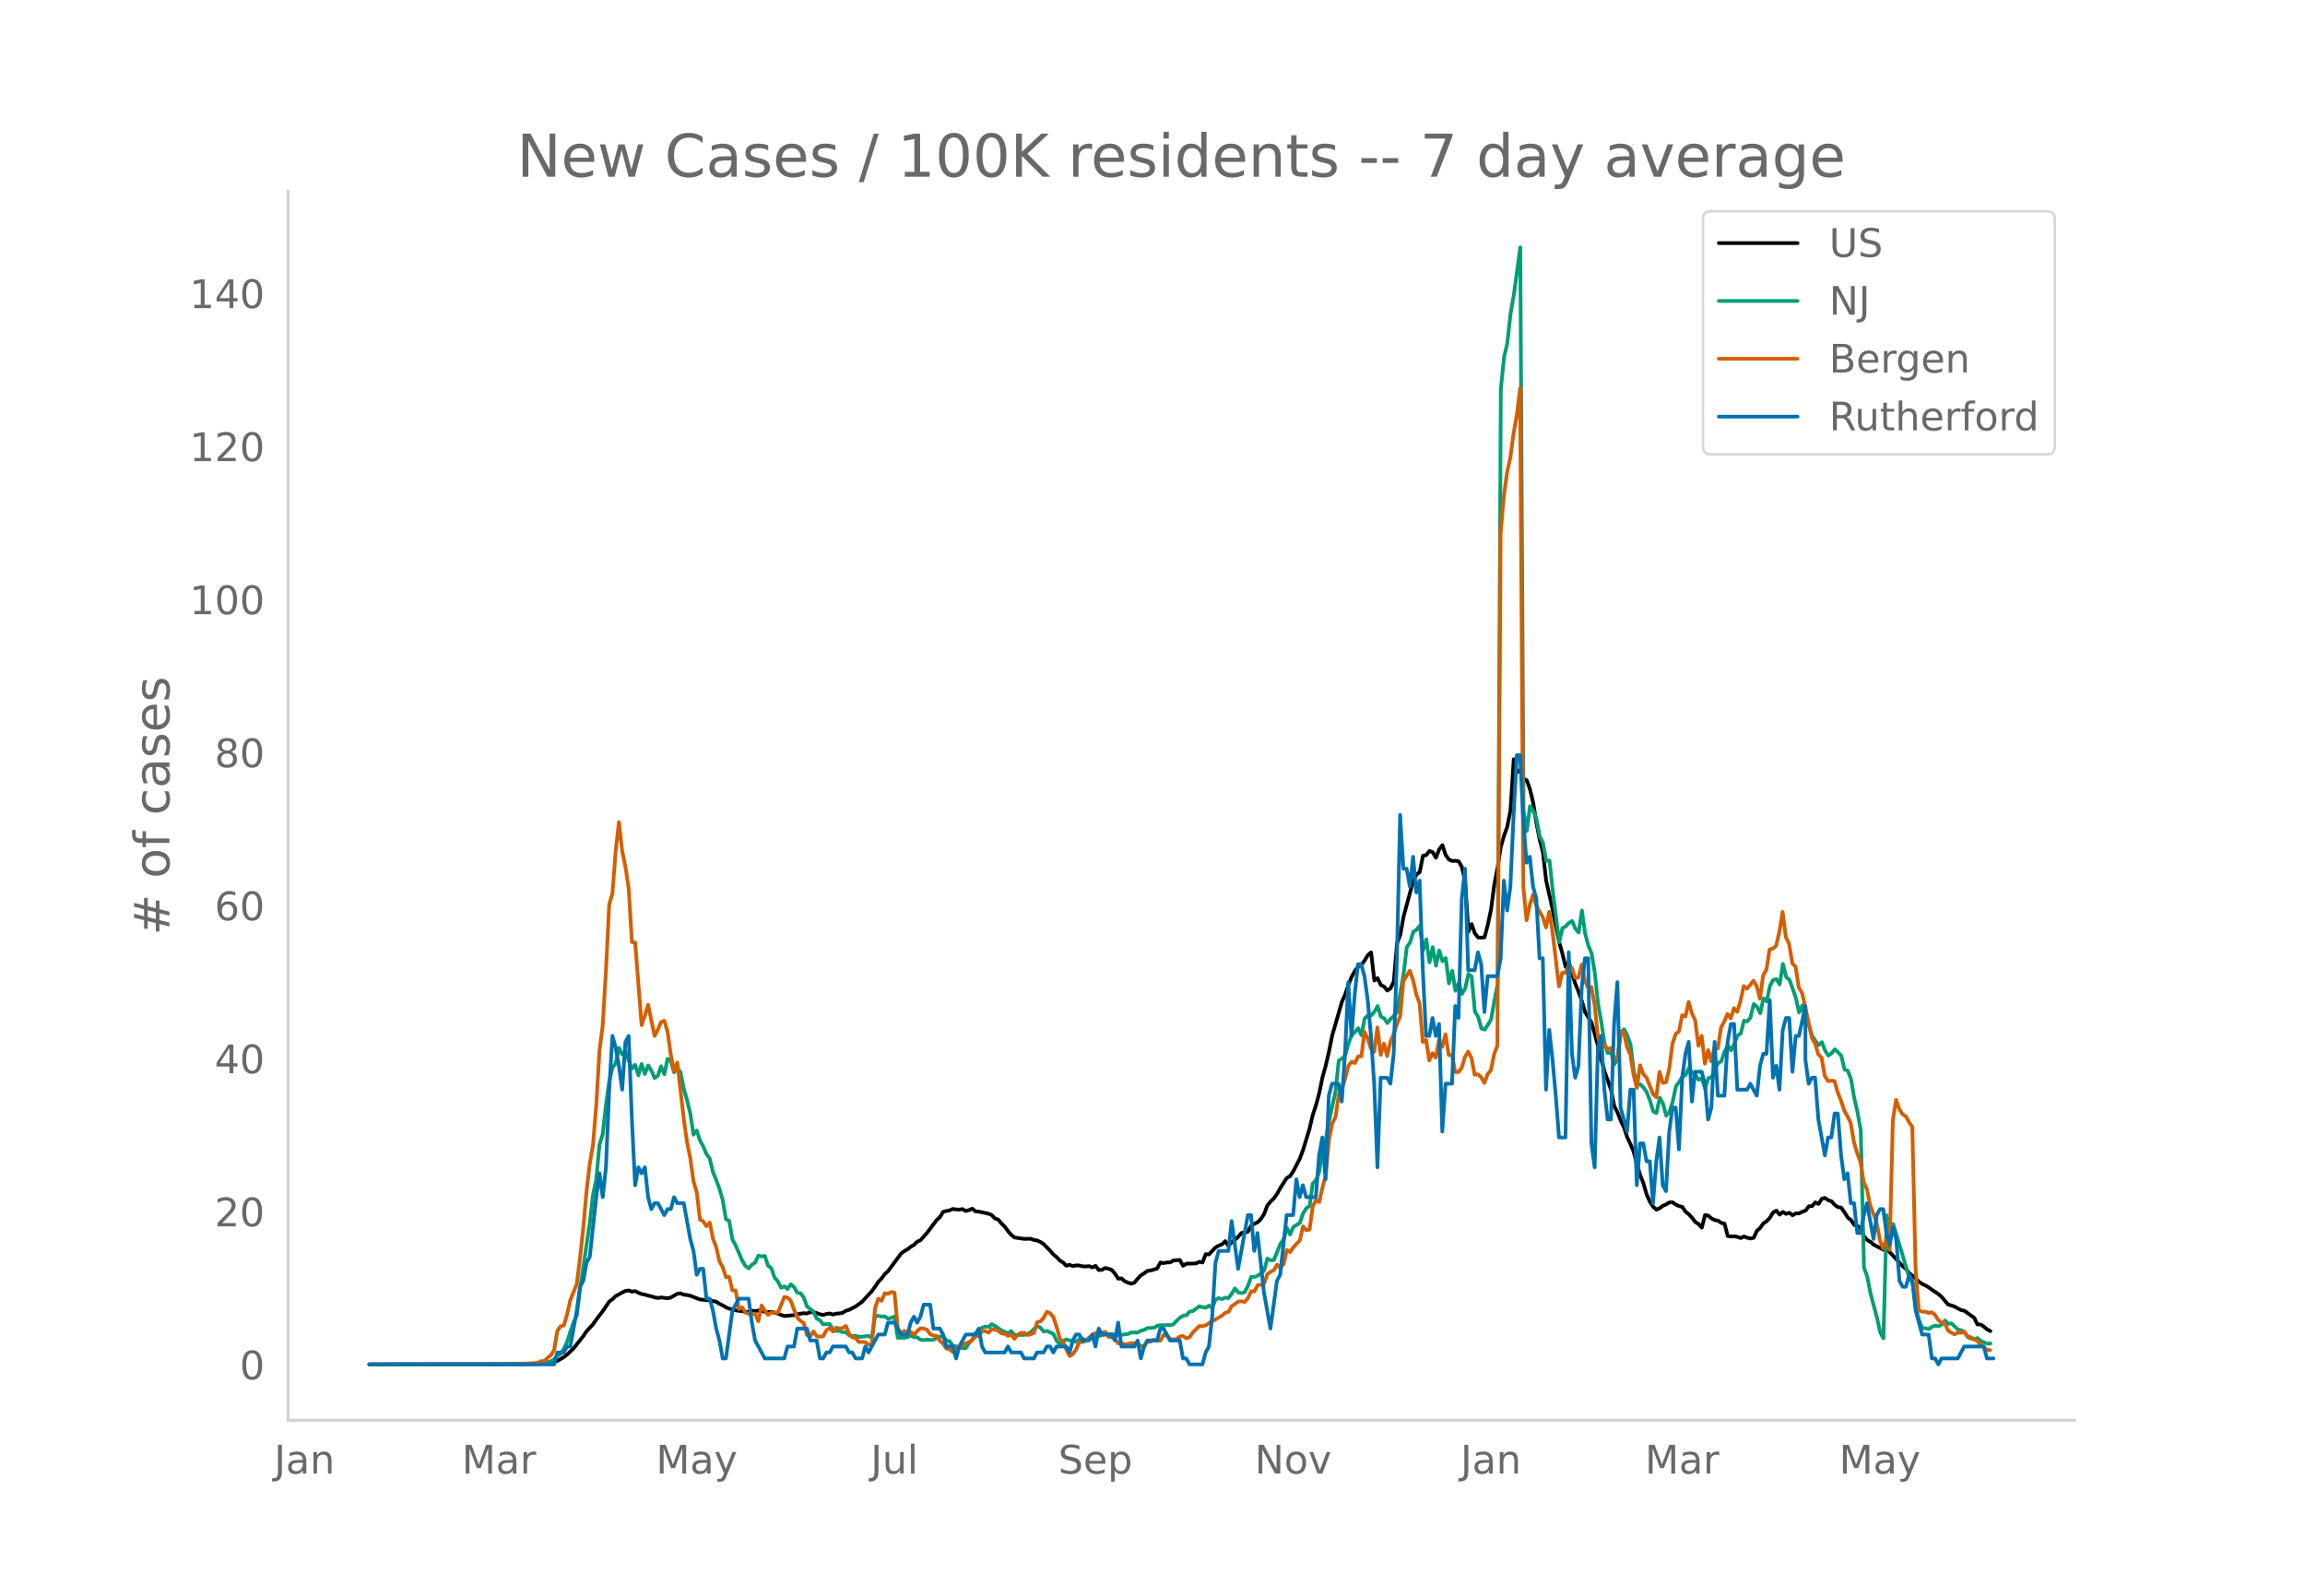 <svg height="864" viewBox="0 0 936 648" width="1248" xmlns="http://www.w3.org/2000/svg" xmlns:xlink="http://www.w3.org/1999/xlink"><defs><style>*{stroke-linecap:butt;stroke-linejoin:round}</style></defs><g id="figure_1"><path d="M0 648h936V0H0z" style="fill:#fff" id="patch_1"/><g id="axes_1"><path d="M117 576.72h725.4V77.76H117z" style="fill:none" id="patch_2"/><path clip-path="url(#pa3b063ed59)" d="m149.973 554.04 63.181-.087 6.581-.247 3.95-.327 1.315-.297 1.317-.493 2.632-1.474 1.317-1.061 2.632-2.51 3.949-4.985 1.316-1.968 2.633-2.841 1.316-1.904 2.633-3.383 2.632-3.925 1.316-.96 1.317-1.277 2.632-1.45 1.317-.674 1.316-.156 1.316.457 1.316-.207 1.317.696 1.316.493 1.316.242 1.317.417 1.316.266 1.316.45 1.316.244 1.317-.22 2.632.322 1.316-.293 2.633-1.52 1.316-.19 1.317.568 1.316.117 1.316.308 3.949 1.504 2.632.248 1.317.127 2.632.531 1.317.855 1.316.623 1.316.788 1.316.587 1.317.19 1.316.455 5.265.736 1.316-.57 1.317.18 1.316-.26 1.316.166 1.316.33 1.317.187 1.316-.137 2.633.65 1.316.585 1.316.436 3.949-.336 1.316-.378 2.633-.424 1.316.12 1.316-.562 1.317.12 1.316.272 1.316.5 1.316.268 1.317-.388 1.316-.214 1.316.435 1.317-.381 1.316-.07 1.316-.258 1.316-.822 1.317-.38 2.632-1.38 2.633-1.884 3.949-4.31 1.316-1.773 1.316-1.987 1.316-1.39 1.317-1.775 1.316-1.221 5.265-7.077 1.316-1.043 1.317-.71 1.316-1.059 1.316-.77 1.316-1.282 1.317-.586 2.632-2.946 3.95-5.249 1.315-1.202 1.317-2.136 1.316-.365 1.316-.234 1.317-.605 1.316.228 1.316.043 1.316-.188 1.317.768 1.316-.352 1.316-.585 1.316 1.09 1.317.095 3.949.836 1.316.6 1.316 1.345 1.316.463 1.317 1.582 1.316 1.294 1.316 1.766 1.316 1.547 1.317 1.072 3.949.57 2.632-.049 1.316.467 1.317.227 1.316.608 1.316.858 2.633 2.675 1.316 1.523 1.316 1.087 1.317 1.413 1.316.773 1.316 1.326 1.316-.39 1.317.548 1.316-.312 1.316.057 1.317.333 1.316.056 1.316-.148 1.316.53 1.317-.658 1.316 1.741 1.316-.106 1.317-.75 1.316.32 1.316.464 1.316 1.53 1.317 2.044 1.316-.12 1.316 1.127 1.316.613 1.317.426 1.316-.452 1.316-1.585 1.317-1.39 1.316-.803 1.316-.98 1.316-.179 2.633-.773 1.316-2.443 1.316.247 1.317-.31 1.316.015 1.316-.77 2.633-.247 1.316 2.38 1.316-.854 3.95-.097 1.316-.688 1.316.303 1.316-3.389 1.316.113 2.633-2.83 1.316-.727 1.316-.524 1.317-1.314 1.316 1.947 1.316-1.56 1.317-.925 1.316-1.213 1.316-1.555 1.316-.15 1.317-.42 1.316-2.356 1.316-.839 1.316-.593 1.317-1.322 1.316-2.006 1.316-3.492 1.317-1.6 1.316-1.244 1.316-1.865 1.316-2.387 2.633-4.07 1.316-.762 1.317-1.959 2.632-5.06 1.316-3.542 2.633-8.606 1.316-5.643 1.316-3.952 1.317-4.926 1.316-6.402 1.316-4.708 1.317-5.721 1.316-6.583 3.949-13.66 1.316-2.959 1.316-3.975 1.317-3.228 1.316-2.349 1.316-1.745 1.316-.758 1.317-1.766 1.316-2.195 1.316-1.124 1.316 11.43 1.317-.944 1.316 2.776 1.316.632 1.317 1.62 1.316-.861 1.316-2.784 1.316-15.516 1.317-3.453 1.316-7.344 3.949-14.627 1.316-2.509 1.316-1.011 1.317-6.65 1.316-.247 1.316-1.663 1.316.487 1.317 2.245 1.316-3.394 1.316-1.69 1.317 3.968 1.316 1.843 1.316.583 1.316-.084 1.317.203 1.316 2.308 1.316 5.974 1.316 20.32 1.317-3.105 1.316 3.763 1.316 1.691 1.317.08 1.316-.163 1.316-5.067 1.316-6.262 1.317-10.11 1.316-6.72 1.316-8.497 1.317-4.593 1.316-3.653 1.316-6.674 1.316-20.764 1.317 5.369 1.316-.882 1.316 3.451 1.316.678 1.317 3.604 1.316 5.523 1.316 8.24 1.317 6.725 1.316 5.167 1.316 11.52 2.633 11.75 2.632 13.16 1.316 4.637 1.317 5.466 1.316-2.089 1.316 4.911 1.317 4.02 1.316 3.286 1.316 3.645 1.316 4.615 2.633 4.138 2.633 9.6 1.316 5.483 1.316 4.75 2.633 7.488 1.316 6.609 1.316 2.55 1.316 3.41 1.317 2.705 1.316 4.04 1.316 2.745 1.317 3.178 1.316 5.1 1.316 4.307 1.316 3.356 1.317 4.577 1.316 2.924 1.316 2.02 1.317 1.163 1.316-.567 1.316-.997 1.316-.545 1.317-.824 1.316-.042 1.316.953 1.316.578 1.317.375 1.316 1.93 1.316 1.025 1.317 1.433 1.316 1.707 1.316.824 1.316 1.466 1.317-5.115 1.316.238 1.316 1.138 1.316.663 1.317.206 1.316.951 1.316.28 1.317 5.052 1.316.184 1.316-.1 1.316.26 1.317.479 1.316-.658 1.316.513 1.317.331 1.316-.3 1.316-2.836 1.316-1.169 1.317-1.877 1.316-.849 1.316-1.396 1.316-2.167 1.317-.742 1.316 1.619 1.316-1.094 1.317.8 1.316-.465 1.316 1.04 1.316-.791 1.317.035 1.316-.697 1.316-.44 1.317-1.758 1.316-.084 1.316-1.509 1.316.63 1.317-2.075 1.316-.359 1.316.914 1.316.436 1.317 1.472 1.316.89 1.316.226 1.317 1.88 1.316 2.116 1.316 1.008 1.316 1.97 1.317.461 1.316 1.057 1.316 3.1 1.316 1.56 1.317.716 1.316 1.171 3.949 2.02 1.316-.353 2.633 2.843 2.632 2.829 1.317 1.5 1.316.988 1.316 1.81 1.316.935 2.633 2.502 1.316.881 1.316.625 1.317.76 1.316.994 2.633 1.739 1.316 1.192 2.632 3.07 1.317.346 1.316.484 2.633 1.413 1.316.253 2.632 1.907 1.317.907 1.316 2.715 1.316.037 1.316.883 1.317 1.115 1.316.701h0" style="fill:none;stroke:#000;stroke-linecap:round;stroke-width:1.5" id="line2d_1"/><path clip-path="url(#pa3b063ed59)" d="m149.973 554.04 65.814-.11 2.632-.12 2.633-.23 2.632-.804 1.316-.755 1.317-1.51 1.316-.699 1.316-2.074 1.317-2.773 1.316-4.258 1.316-3.694 1.316-2.838 1.317-10.825 3.949-26.642 1.316-11.594 1.316-6.142 1.316-14.153 1.317-4.303 1.316-11.774 1.316-9.645 1.316-5.592 1.317-1.674 1.316-6.327 1.316 2.688 1.317-1.274 1.316 3.718 1.316 3.329 1.316-1.59 1.317 4.253 1.316-4.567 1.316 4.072 1.317-3.483 1.316 2.054 1.316 3.049 1.316-.91 1.317-3.853 1.316 3.293 1.316-6.356 1.316.814 1.317 4.713 1.316-1.87 1.316 1.83 1.317 6.771 1.316 4.563 1.316 5.348 1.316 8.675 1.317-1.654 1.316 3.998 1.316 2.439 1.316 3.123 1.317 1.72 1.316 5.552 1.316 3.213 1.317 3.593 1.316 4.478 1.316 7.896 1.316.56 1.317 7.626 1.316 2.399 2.633 6.092 1.316 2.234 1.316 1.01 1.316-1.46 1.317-.88 1.316-2.843 1.316.355 1.316-.23 1.317 3.993 1.316.974 1.316 3.833 1.317 1.51 1.316 2.608 1.316-.57 1.316 1.09 1.317-1.894 1.316 1.065 1.316 2.323 1.317.225 1.316 1.704 1.316 3.624 2.633 2.149 1.316 2.828 1.316.7 1.316 1.64 2.633-.176 1.316 2.289 1.317.58 1.316-.025 1.316.554 1.316-.12 1.317 1.365 1.316.33 1.316-.205 1.316.515 3.95-.395 1.316.594 1.316-8.765 1.316.005 1.316.245 1.317-.005 1.316.914 1.316-.38 1.317-.514 1.316 8.635h2.632l1.317-.3 1.316-.594 1.316.64 1.316.044 1.317.995 1.316.14 1.316-.2 1.317.15 1.316-.075 2.632-1.32 1.317.04 1.316 1.54 1.316.34 1.317 1.849 1.316.22 1.316.5 1.316.274 1.317-.095 1.316-2.039 1.316-1.25 1.316-2.678 1.317-1.344 1.316-.95 1.316-.454 1.317.19 1.316-1.16 1.316.72 2.633 1.844 1.316.635 1.316.454 1.316-.85 1.317 1.65 1.316.005 1.316-.115 1.317.03 1.316-.44 1.316-.57 1.316-1.409 1.317-1.05 1.316.45 1.316 1.655 1.317-.27 2.632 1.214 1.316 2.779 1.317 1.4 1.316-1.255 1.316-.675 1.316.435 1.317.145 1.316.415 1.316-1.035 1.317-.34 1.316.9 2.632-1.335 1.317-.14 3.949-1.169 1.316.12 1.316-.1 1.316.085 1.317.265 1.316-.105 2.632-.355 1.317-.62 2.632.06 1.317-.794 1.316-.305 1.316-.725 2.633-.125 1.316-.78 1.316-.29 1.316.05 1.317-.09 1.316.026 1.316-.305 1.317-1.444 1.316-1.225 1.316-.834 1.316-.15 1.317-1.5 1.316-.25 2.633-1.943 1.316.36 1.316.24 1.316-.865 1.317.994 1.316-3.418 1.316-.625 1.316.415 1.317-.625 1.316.21 1.316-1.794 1.317-2.149 1.316 1.634 1.316.275 1.316-.35 1.317-2.618 1.316-3.613h1.316l1.316-.455 1.317-.955 1.316-1.174 1.316-4.873 1.317.73 1.316-.12 2.632-6.492 1.317-1.939 1.316-4.652 1.316 2.728 1.317-3.068 2.632-1.645 1.316-3.863 1.317-2.059 1.316-.924 1.316-9.19 1.316-1.35 1.317-3.448 1.316-9.76 1.316-3.109 1.317-7.646 2.632-11.93 1.316-12.618 1.317-.804 1.316-1.245 1.316-4.942 1.317-3.449 1.316-1.144 1.316-1.58 1.316 2.85 1.317-6.807 1.316-1.245 1.316-.025 1.316-1.454 1.317-2.344 1.316 4.333 1.316.645 1.317 1.954 1.316-1.654 1.316-1.22 1.316-1.599 2.633-15.442 1.316-10.95 1.316-1.864 1.317-4.348 1.316-.8 1.316-1.634 1.317 10.06 1.316-4.577 1.316 9.375 1.316-6.172 1.317 7.546 1.316-6.187 1.316 4.323 1.317-1.23 1.316 10.24 1.316-5.102 1.316 8.131 1.317-3.183 1.316 4.458 1.316-2.244 1.316-5.817 1.317.96 1.316 14.267 1.316 2.134 1.317 4.728 1.316.454 1.316-1.959 1.316-2.204 1.317-7.556 1.316-6.746 1.316-241.62 1.317-13.03 1.316-5.666 1.316-11.91 1.316-7.596 2.633-19.37 1.316 228.662 1.316 8.385 1.317-10.125 1.316 1.934 1.316 3.279 1.317 7.056 1.316 2.55 1.316 7.415 1.316-.204 1.317 12.188 2.632 21.035 1.316-5.742 1.317-.68 1.316-1.45 1.316-.744 1.317 3.144 1.316 1.509 1.316-8.926 1.316 9.366 1.317 4.917 1.316 3.139 1.316 8.126 1.317 12.489 1.316 7.28 1.316 8.787 1.316 3.818 1.317-.22 1.316 4.767 1.316-2.134 1.316-10.29 1.317-1.833 1.316 2.478 1.316 3.763 1.317 10.815 1.316 5.577 1.316-.28 1.316 1.305 1.317 1.899 1.316 3.428 1.316 4.393 1.317.685 1.316-6.292 1.316 2.374 1.316 4.952 1.317-1.494 1.316-4.113 1.316-6.282 1.316-1.794 1.317-2.189 1.316-.655 1.316-2.863 1.317 1.909 1.316.854 1.316 2.064 1.316-.65 1.317 4.174 1.316-4.183 1.316-.42 1.316-3.104 1.317-2.588 1.316-.725 1.316-3.948 1.317-2.574 1.316 2.044 1.316-2.683 1.316-3.289 1.317-.88 1.316-5.207 1.316.36 1.317-1.644 1.316-5.427 1.316 1.079 1.316 2.639 1.317-6.032 1.316 1.214 1.316-6.332 1.316-2.349 1.317-.35 1.316 2.14 1.316-8.316 1.317 5.347 1.316 1.104 1.316 3.519 1.316 3.948 1.317 5.802 1.316-2.864 1.316 6.377 1.317 1.68 1.316 4.227 1.316 2.07 1.316 1.773 1.317-1.21 1.316 3.39 1.316 2.068 1.316-.94 1.317-1.614 1.316 1.19 1.316 1.464 1.317 5.572 1.316.44 1.316 3.438 1.316 7.732 1.317 5.692 1.316 7.271 1.316 55.912 1.316 3.574 1.317 6.816 2.632 9.81 1.317 5.967 1.316 2.48 1.316-49.916 1.316 5.597 1.317-2.089 2.632 8.601 2.633 8.986 1.316 4.152 1.316 2.214 1.317 10.21 1.316 4.923 1.316 3.218 1.316.02 1.317.35 1.316-.98 1.316-.42 1.317.21 1.316-.664 1.316-1.644 1.316 1.34 1.317-.16 2.632 2.508 1.317.245 1.316.834 1.316 1.93 1.316.614 1.317.275 1.316-.475 1.316 1.155 2.633 1.174 1.316-.135h0" style="fill:none;stroke:#009e73;stroke-linecap:round;stroke-width:1.5" id="line2d_2"/><path clip-path="url(#pa3b063ed59)" d="m149.973 554.04 57.916-.095 9.214-.429 1.316-.143 1.316-.666h1.317l1.316-1.334 1.316-1 1.316-2.142 1.317-7.714 1.316-1.952 1.316-.286 1.317-4.476 1.316-5.857 2.632-6.57 1.317-10.62 1.316-12.094 1.316-14.904 1.317-11.237 1.316-7.666 1.316-15.952 1.316-22.237 1.317-10.38 1.316-22.284 1.316-26.713 1.316-4.571 1.317-17.237 1.316-11.619 1.316 11.619 1.317 6.476 1.316 8.666 1.316 21.903 1.316.238 2.633 33.522 1.316-3.857 1.317-4.38 2.632 12.618 1.316-2.571 1.317-3.048 1.316-.524 1.316 4.381 1.316 9.428 1.317 6.666 1.316-3.57 2.633 22.95 1.316 9.428 1.316 6.428 1.316 9.476 1.317 4.476 1.316 11 1.316.761 1.316 2 1.317-1.476 1.316 6.428 1.316 3.571 1.317 5.714 1.316 2.333 1.316 4.095 1.316-.095 1.317 5.476 1.316.048 1.316 7.57 1.317-.714 1.316 2.096 1.316.476 2.633.047 1.316 3 1.316-6.428 1.316 2.143 1.317 1.714 1.316-1 2.633.095 1.316-3.047 1.316-3.333 1.316.238 1.317 1.285 1.316 3.572 1.316 3.19 1.317 1.476 1.316.81 1.316 4.904 1.316.476 1.317-1.952 1.316 1.952 1.316.19 1.316-.19 1.317-2.428 1.316-.953 1.316 1.476 1.317-1.57 1.316.332 1.316-.19 1.316-.857 1.317 3.19 1.316 1.476 1.316.286 1.316 1.571 1.317-.047 1.316.143 1.316 1 1.317-.048 1.316-14.856 1.316-3.762 1.316.857 1.317-3.095 1.316.286 1.316-.762 1.317.285 1.316 14.571 1.316 1.857 1.316-.905 1.317.762 1.316-.428 1.316 1.285 1.316-1.619 1.317-1.095 1.316.095 1.316.477 1.317 1.857 1.316.476 1.316.238 1.316 1.905 1.317 1.285 1.316 1.905 1.316.333 1.317 1.095 1.316-1.619 1.316-.095 1.316-1.238 2.633-1.143 1.316-.81 1.316-1.57h1.317l1.316-2.048h1.316l1.317.619 1.316-1.476 2.632.714 1.317 1.095 1.316.19 1.316.763 1.316-.429 1.317 1.667 1.316-1.667 1.316-.762h1.317l1.316.857 1.316-.285 1.316-.524 1.317-4.428 1.316-.239 1.316-1.523 1.317-2.429 1.316.62 1.316 1.523 1.316 4.143 1.317 4.618 1.316 1.334 1.316 3.095 1.316 2.666 1.317-.81 1.316-1.856 1.316-3.048 1.317.048 1.316-.571 1.316-1.286 1.316-.81 1.317-1.047 1.316.619 1.316-.714 1.317-.381 1.316 2.047 1.316.19 1.316.715 1.317 1.762 1.316-.143 1.316.524 1.316-.143 1.317-.334 1.316.096 1.316-.048 1.317 1.143 1.316-.095 1.316-1.667 1.316-.048 1.317-.761 1.316.38h1.316l1.316-2.38 1.317.285 1.316 1.381 1.316.238 1.317-.285 1.316-.953 1.316-.19 1.316.952 1.317-.476 1.316-1.952 2.633-2.572 1.316.048 1.316-.333 1.316-.905 3.95-2.238 1.315-.81 1.317-1.142 1.316-.381 1.316-2.333 1.317-.857 1.316-1 1.316-.096 1.316.286 1.317-1.571 1.316-2.81 1.316.096 1.316-2.572 1.317-.095 1.316-.619 1.316-3.762 1.317-.952 1.316-.666 1.316-2.238 1.316 1.285 1.317-1.476 1.316-5.761 1.316.857 1.317-1.953 2.632-2.761 1.316-5.714 1.317 1.523 1.316-.19 1.316-9.571 1.316-2.38 1.317.713 1.316-6 1.316-4.856 1.317-14.428 1.316-6.618 1.316-2.524 1.316-9.142 1.317-2.381 1.316-4.286 1.316-5.095 1.317-1.619 1.316.524 1.316-2.666 1.316-.096L554.07 419l1.316 2.62 1.316 4.237 1.316 1.238 1.317-9.857 1.316 11.095 1.316-4.571 1.317 5.047 1.316-5.714 1.316-3.142 1.316-4 1.317-3.19 1.316-14.38 2.632-4.238 1.317 3.856 1.316 5.81 1.316 3.619 1.317 15.665 1.316-.81 1.316 8.334 1.316-2.953 1.317 1.81 1.316-7.047 1.316 2.714 1.317-5.143 1.316 8.428h1.316l1.316 6.905h1.317l1.316-1.715 1.316-4.428 1.316-2.143 1.317 2.572 1.316 6.809 1.316-.19 1.317 1.19 1.316 2.333 1.316-3.619 1.316-1.571 1.317-6.476 1.316-3.571 1.316-207.988 1.317-15.285 1.316-9.523 1.316-5.952 1.316-9.857 1.317-7.333 1.316-10.951 1.316 202.56 1.316 13.475 1.317-6.238 1.316-4.143 1.316 4.571 2.633 4.572 1.316 4.19 1.316-6.38 1.317 8.19 2.632 22.093 1.316-5.476 1.317-.047 1.316-3.095 1.316 1.238 1.317 3.952 1.316-.143 1.316-5.285 1.316 6.523 1.317 3.047 1.316-.476 1.316 7.38 1.317 12.762 1.316 4.952 1.316-1.762 1.316 2 1.317-.524 1.316 4.667 1.316-.667 1.316-10.952 1.317.62 1.316 5.999 1.316 3 1.317 8.237 1.316 5.286 1.316-9.19 1.316 3.571 1.317 1.429 2.632 6.666 1.317 1.333 1.316-10.333 1.316 4.476 1.316-.238 1.317-5.428 1.316-10.285 1.316-3.952 1.316-.953 1.317-6.618 1.316.524 1.316-5.905 1.317 4.667 1.316 2.809 1.316 10.285 1.316-4 1.317 11.285 1.316-5.476L694.91 431l1.316-5.762 1.317.619 1.316-8.57 1.316-2.477 1.317-3.095 1.316 1.81 1.316-4.143 1.316 1.476 1.317-4.333 1.316-6.095 1.316 1.047 1.317-1.523 1.316-1.714 1.316 2.19 1.316 5.142 1.317-9.523 1.316-2.238 1.316-8.285 1.316-.333 1.317-1.143 1.316-5.666 1.316-8.095 1.317 10.285 1.316 2.666 1.316 7.952 1.316 1.381 1.317 8.524 1.316 2.047 2.633 11.904 1.316 6.428 1.316 2.19 1.316 4.477 1.317 1.238 1.316 7.475 1.316 2.143 1.316-.143 1.317.143 1.316 4.619 1.316 3.333 1.317 4 1.316 2.285 1.316 2.762 1.316 7.81 1.317 4.427 1.316 3.572 1.316 8.19 1.316 2.904 1.317 6.428 2.632 7.19 1.317 7.048 1.316 3.428 1.316-4 1.316 4.572 1.317-52.76 1.316-8.19 1.316 3.81 1.317 2.047 1.316.81 1.316 2.428 1.316 1.905 1.317 57.568 1.316 16.952 1.316.523 1.316-.047 1.317.571 1.316-.333 1.316 1.047 1.317 2.143 1.316 1.048 1.316.19 1.316 2.952 1.317.953 1.316.619 1.316-.62h1.317l1.316-.428 1.316 1.81 1.316.428 1.317.81 1.316.666 1.316 1.524 2.633 2.143 1.316.095h0" style="fill:none;stroke:#d55e00;stroke-linecap:round;stroke-width:1.5" id="line2d_3"/><path clip-path="url(#pa3b063ed59)" d="M149.973 554.04H225l1.317-4.85h2.632l1.317-2.426h1.316l2.632-14.55 1.317-9.701 1.316-2.425 1.316-7.276 1.317-2.425 2.632-24.252 1.316-9.7 1.317 9.7 1.316-12.126 1.316-31.527 1.316-21.827 1.317 4.85 1.316 7.276 1.316 9.7 1.317-19.4 1.316-2.426 1.316 33.953 1.316 26.677 1.317-7.276 1.316 2.425 1.316-2.425 1.317 12.126 1.316 4.85 1.316-2.425h1.316l2.633 4.85 1.316-2.425h1.316l1.317-4.85 1.316 2.425h2.633l2.632 14.551 1.316 4.85 1.317 9.701 1.316-2.425h1.316l1.316 12.126h1.317l1.316 4.85 1.316 7.276 1.317 4.85 1.316 7.276h1.316l2.633-19.402 2.632-4.85h3.95l1.315 9.7 1.317 7.276 3.948 7.276h7.898l1.316-4.85h2.633l1.316-7.276h3.95l1.315 4.85h2.633l1.316 7.276h1.316l1.317-2.425h1.316l1.316-2.426h5.265l1.317 2.426h1.316l1.316 2.425h2.633l1.316-4.85 1.316 2.425 3.95-7.276h2.632l1.316-4.85h2.633l2.632 4.85h2.633l1.316-4.85 1.316-2.425 1.316 2.425 1.317-2.425 1.316-4.85h2.633l1.316 9.7h2.632l1.317 2.425 1.316 4.85h2.633l1.316 4.85 1.316-4.85 2.633-4.85h3.948l1.317-2.425 1.316 7.275 1.316 2.426h7.898l1.316-2.426 1.316 2.426h3.95l1.316 2.425h3.948l1.317-2.425h2.632l1.317-2.426h1.316l1.316 2.426 1.316-2.426h3.95l1.315 2.426 1.317-4.85 1.316-2.426h1.316l1.317 2.425h2.632l1.316-2.425 1.317 4.85 1.316-7.275 1.316 2.425h3.95l1.315 2.425 1.317-7.275 1.316 9.7h5.265l1.316-2.425 1.317 7.276 1.316-4.85 1.316-2.426h3.949l1.316-4.85h1.316l2.633 4.85h3.949l1.316 7.276h1.316l1.317 2.425h5.265l1.316-4.85 1.316-2.426 1.317-12.125 1.316-21.827 1.316-4.85h3.949l1.316-12.126 2.633 19.401 3.949-21.826H508l1.316 14.55 1.316-7.275 2.633 24.252 2.633 14.55 2.632-19.4 1.316-2.426 2.633-24.251h2.633l1.316-14.551 1.316 7.275 1.316-4.85 1.317 4.85h3.948l1.317-16.976 1.316-7.276 1.316 16.977 1.317-33.953 1.316-4.85h2.632l1.317 7.275 1.316-19.401 1.316-29.102 1.317 21.826 1.316-16.976 1.316-12.126h1.316l1.317 4.85 1.316 9.701 1.316 14.551 1.316 19.402 1.317 33.952 1.316-36.377h2.633l1.316 2.425 1.316-12.126 1.316-38.803 1.317-58.204 1.316 21.826h1.316l1.316 7.276 1.317-12.126 1.316 14.551 1.316-4.85 1.317 36.377 1.316 26.677h1.316l1.316-7.275 1.317 7.275 1.316-4.85 1.316 43.653 1.317-19.401h2.632l1.316-31.528 1.317 4.85 1.316-48.503 1.316-12.126 1.316 41.228h2.633l1.316-7.275 1.317 4.85 1.316 19.402 1.316-14.551h3.949l1.316-7.276 1.317-31.527 1.316 12.126 1.316-9.701 1.316-29.102 1.317-24.252h1.316l1.316 26.677 1.316 16.976 1.317-2.425 1.316 12.126 1.316 4.85 1.317 24.252h1.316l1.316 53.354 1.316-24.252 1.317 12.126 1.316 14.551 1.316 16.976h2.633l1.316-75.18 1.316 41.228 1.317 9.7 1.316-4.85 1.316-31.527 1.316-12.126h1.317l1.316 75.18 1.316 9.701 1.317-48.503 1.316-4.85 1.316 21.826 1.316 12.126h1.317l1.316-38.803 1.316-16.976 1.316 50.928 2.633 9.701 1.316-16.976h1.317l1.316 38.803 1.316-16.976h1.316l1.317 7.275h1.316l1.316 16.976 1.317-16.976 1.316-9.7 1.316 19.4 1.316 2.426 1.317-24.252 1.316-9.7h1.316l1.316 16.976 1.317-29.102 1.316-9.701 1.316-4.85 1.317 24.251 1.316-12.126h2.632l1.317 4.85 1.316 14.552 1.316-4.85 1.316-26.677 1.317 21.826h2.632l1.317-21.826 1.316-7.276h1.316l1.316 26.677h3.95l1.316-2.425 2.632 4.85 1.316-12.126 1.317-4.85h1.316l1.316-21.827 1.316 31.528 1.317-4.85 1.316 9.7 1.316-24.252 1.317-4.85h1.316l1.316 21.826 1.316-14.55h1.317l2.632-12.127v21.827l1.317 9.7 1.316-2.424h1.316l1.316 16.976 2.633 14.55 1.316-7.275h1.316l1.317-9.7h1.316l1.316 16.976 1.317 9.7 1.316-2.425 1.316 12.126h1.316l1.317 12.126h1.316l1.316-7.275 1.316-4.85 2.633 14.55 1.316-9.7 1.317-2.426h1.316l1.316 9.701 1.316 4.85 1.317-7.275 1.316 4.85 1.316 16.977 1.317 2.425h1.316l1.316-4.85 1.316 2.425 1.317 12.125 2.632 9.701h2.633l1.316 9.7h1.316l1.317 2.426 1.316-2.425h6.581l2.633-4.85h7.897l1.317 4.85h2.632" style="fill:none;stroke:#0072b2;stroke-linecap:round;stroke-width:1.5" id="line2d_4"/><path d="M117 576.72V77.76" style="fill:none;stroke:#d3d3d3;stroke-linecap:square;stroke-linejoin:miter;stroke-width:1.25" id="patch_3"/><path d="M117 576.72h725.4" style="fill:none;stroke:#d3d3d3;stroke-linecap:square;stroke-linejoin:miter;stroke-width:1.25" id="patch_4"/><g id="matplotlib.axis_1"><g id="xtick_1"><g style="fill:#696969" transform="matrix(.16 0 0 -.16 111.315 598.378)" id="text_1"><defs><path d="M9.813 72.906h9.859V5.078q0-13.187-5-19.14-5-5.954-16.094-5.954h-3.75v8.297h3.078q6.531 0 9.219 3.672Q9.813-4.39 9.813 5.078z" id="DejaVuSans-74"/><path d="M34.281 27.484q-10.89 0-15.093-2.484-4.204-2.484-4.204-8.5 0-4.781 3.157-7.594 3.156-2.797 8.562-2.797 7.485 0 12 5.297 4.516 5.297 4.516 14.078v2zm17.922 3.72V0H43.22v8.297Q40.14 3.328 35.547.953q-4.594-2.375-11.234-2.375-8.391 0-13.36 4.719Q6 8.016 6 15.922q0 9.219 6.172 13.906 6.187 4.688 18.437 4.688h12.61v.89q0 6.203-4.078 9.594-4.078 3.39-11.453 3.39-4.688 0-9.141-1.124-4.438-1.125-8.531-3.375v8.312q4.921 1.906 9.562 2.844 4.64.953 9.031.953 11.875 0 17.735-6.156 5.86-6.14 5.86-18.64z" id="DejaVuSans-97"/><path d="M54.89 33.016V0h-8.984v32.719q0 7.765-3.031 11.61-3.031 3.858-9.078 3.858-7.281 0-11.484-4.64-4.204-4.625-4.204-12.64V0H9.08v54.688h9.03v-8.5q3.235 4.937 7.594 7.374Q30.078 56 35.797 56q9.422 0 14.25-5.828 4.844-5.828 4.844-17.156z" id="DejaVuSans-110"/></defs><use xlink:href="#DejaVuSans-74"/><use x="29.492" xlink:href="#DejaVuSans-97"/><use x="90.771" xlink:href="#DejaVuSans-110"/></g></g><g id="xtick_2"><g style="fill:#696969" transform="matrix(.16 0 0 -.16 187.53 598.378)" id="text_2"><defs><path d="M9.813 72.906h14.703l18.593-49.61 18.703 49.61h14.704V0H66.89v64.016l-18.797-50h-9.907l-18.796 50V0H9.813z" id="DejaVuSans-77"/><path d="M41.11 46.297q-1.516.875-3.297 1.281Q36.03 48 33.89 48q-7.625 0-11.703-4.953-4.079-4.953-4.079-14.234V0H9.08v54.688h9.03v-8.5q2.844 4.984 7.375 7.39Q30.031 56 36.531 56q.922 0 2.047-.125 1.125-.11 2.484-.36z" id="DejaVuSans-114"/></defs><use xlink:href="#DejaVuSans-77"/><use x="86.279" xlink:href="#DejaVuSans-97"/><use x="147.559" xlink:href="#DejaVuSans-114"/></g></g><g id="xtick_3"><g style="fill:#696969" transform="matrix(.16 0 0 -.16 266.377 598.378)" id="text_3"><defs><path d="M32.172-5.078q-3.797-9.766-7.422-12.735-3.61-2.984-9.656-2.984H7.906v7.516h5.282q3.703 0 5.75 1.765Q21-9.766 23.483-3.219l1.61 4.094-22.11 53.813H12.5l17.094-42.766 17.093 42.766h9.516z" id="DejaVuSans-121"/></defs><use xlink:href="#DejaVuSans-77"/><use x="86.279" xlink:href="#DejaVuSans-97"/><use x="147.559" xlink:href="#DejaVuSans-121"/></g></g><g id="xtick_4"><g style="fill:#696969" transform="matrix(.16 0 0 -.16 353.557 598.378)" id="text_4"><defs><path d="M8.5 21.578v33.11h8.984V21.922q0-7.766 3.016-11.656 3.031-3.875 9.094-3.875 7.265 0 11.484 4.64 4.234 4.64 4.234 12.656v31h8.985V0h-8.984v8.406Q42.047 3.422 37.718 1q-4.313-2.422-10.032-2.422-9.421 0-14.312 5.86Q8.5 10.296 8.5 21.578zM31.11 56z" id="DejaVuSans-117"/><path d="M9.422 75.984h8.984V0H9.422z" id="DejaVuSans-108"/></defs><use xlink:href="#DejaVuSans-74"/><use x="29.492" xlink:href="#DejaVuSans-117"/><use x="92.871" xlink:href="#DejaVuSans-108"/></g></g><g id="xtick_5"><g style="fill:#696969" transform="matrix(.16 0 0 -.16 429.739 598.378)" id="text_5"><defs><path d="M53.516 70.516V60.89q-5.61 2.687-10.594 4-4.984 1.328-9.625 1.328-8.047 0-12.422-3.125t-4.375-8.89q0-4.845 2.906-7.313 2.907-2.453 11.016-3.97l5.953-1.218q11.031-2.11 16.281-7.406 5.25-5.297 5.25-14.172 0-10.61-7.11-16.078-7.093-5.469-20.812-5.469-5.172 0-11.015 1.172Q13.14.922 6.89 3.219v10.156q6-3.36 11.765-5.078 5.766-1.703 11.328-1.703 8.438 0 13.032 3.312 4.593 3.328 4.593 9.485 0 5.359-3.297 8.39-3.296 3.032-10.812 4.547L27.484 33.5q-11.03 2.188-15.968 6.875-4.922 4.688-4.922 13.047 0 9.672 6.812 15.234 6.813 5.563 18.766 5.563 5.14 0 10.453-.938 5.328-.922 10.89-2.765z" id="DejaVuSans-83"/><path d="M56.203 29.594v-4.39H14.891q.593-9.282 5.593-14.142 5-4.859 13.938-4.859 5.172 0 10.031 1.266 4.86 1.265 9.656 3.812v-8.5Q49.266.734 44.187-.344 39.11-1.422 33.892-1.422q-13.094 0-20.735 7.61-7.64 7.625-7.64 20.625 0 13.421 7.25 21.296Q20.016 56 32.328 56q11.031 0 17.453-7.11 6.422-7.093 6.422-19.296zm-8.984 2.64q-.094 7.36-4.125 11.75-4.032 4.407-10.672 4.407-7.516 0-12.031-4.25-4.516-4.25-5.203-11.97z" id="DejaVuSans-101"/><path d="M18.11 8.203v-29H9.077v75.484h9.031v-8.296q2.844 4.875 7.157 7.234Q29.594 56 35.594 56q9.968 0 16.187-7.906 6.235-7.907 6.235-20.797T51.78 6.484q-6.218-7.906-16.187-7.906-6 0-10.328 2.375-4.313 2.375-7.157 7.25zm30.578 19.094q0 9.906-4.079 15.547-4.078 5.64-11.203 5.64-7.14 0-11.218-5.64-4.079-5.64-4.079-15.547 0-9.906 4.078-15.547 4.079-5.64 11.22-5.64 7.124 0 11.202 5.64t4.078 15.547z" id="DejaVuSans-112"/></defs><use xlink:href="#DejaVuSans-83"/><use x="63.477" xlink:href="#DejaVuSans-101"/><use x="125" xlink:href="#DejaVuSans-112"/></g></g><g id="xtick_6"><g style="fill:#696969" transform="matrix(.16 0 0 -.16 509.497 598.378)" id="text_6"><defs><path d="M9.813 72.906h13.28l32.329-60.984v60.984h9.562V0h-13.28L19.39 60.984V0H9.813z" id="DejaVuSans-78"/><path d="M30.61 48.39q-7.22 0-11.422-5.64-4.204-5.64-4.204-15.453 0-9.813 4.172-15.453 4.188-5.64 11.453-5.64 7.188 0 11.375 5.655 4.203 5.672 4.203 15.438 0 9.719-4.203 15.406-4.187 5.688-11.375 5.688zm0 7.61q11.718 0 18.406-7.625 6.703-7.61 6.703-21.078 0-13.422-6.703-21.078-6.688-7.64-18.407-7.64-11.765 0-18.437 7.64-6.656 7.656-6.656 21.078 0 13.469 6.656 21.078Q18.844 56 30.609 56z" id="DejaVuSans-111"/><path d="M2.984 54.688H12.5L29.594 8.797l17.093 45.89h9.516L35.687 0H23.485z" id="DejaVuSans-118"/></defs><use xlink:href="#DejaVuSans-78"/><use x="74.805" xlink:href="#DejaVuSans-111"/><use x="135.986" xlink:href="#DejaVuSans-118"/></g></g><g id="xtick_7"><g style="fill:#696969" transform="matrix(.16 0 0 -.16 593.072 598.378)" id="text_7"><use xlink:href="#DejaVuSans-74"/><use x="29.492" xlink:href="#DejaVuSans-97"/><use x="90.771" xlink:href="#DejaVuSans-110"/></g></g><g id="xtick_8"><g style="fill:#696969" transform="matrix(.16 0 0 -.16 667.971 598.378)" id="text_8"><use xlink:href="#DejaVuSans-77"/><use x="86.279" xlink:href="#DejaVuSans-97"/><use x="147.559" xlink:href="#DejaVuSans-114"/></g></g><g id="xtick_9"><g style="fill:#696969" transform="matrix(.16 0 0 -.16 746.818 598.378)" id="text_9"><use xlink:href="#DejaVuSans-77"/><use x="86.279" xlink:href="#DejaVuSans-97"/><use x="147.559" xlink:href="#DejaVuSans-121"/></g></g></g><g id="matplotlib.axis_2"><g id="ytick_1"><g style="fill:#696969" transform="matrix(.16 0 0 -.16 97.32 560.119)" id="text_10"><defs><path d="M31.781 66.406q-7.61 0-11.453-7.5Q16.5 51.422 16.5 36.375q0-14.984 3.828-22.484 3.844-7.5 11.453-7.5 7.672 0 11.5 7.5 3.844 7.5 3.844 22.484 0 15.047-3.844 22.531-3.828 7.5-11.5 7.5zm0 7.813q12.266 0 18.735-9.703 6.468-9.688 6.468-28.141 0-18.406-6.468-28.11-6.47-9.687-18.735-9.687-12.25 0-18.718 9.688-6.47 9.703-6.47 28.109 0 18.453 6.47 28.14Q19.53 74.22 31.78 74.22z" id="DejaVuSans-48"/></defs><use xlink:href="#DejaVuSans-48"/></g></g><g id="ytick_2"><g style="fill:#696969" transform="matrix(.16 0 0 -.16 87.14 497.976)" id="text_11"><defs><path d="M19.188 8.297h34.421V0H7.33v8.297q5.609 5.812 15.296 15.594 9.703 9.797 12.188 12.64 4.734 5.313 6.609 9 1.89 3.688 1.89 7.25 0 5.813-4.078 9.469-4.078 3.672-10.625 3.672-4.64 0-9.797-1.61-5.14-1.609-11-4.89v9.969Q13.767 71.78 18.938 73q5.188 1.219 9.485 1.219 11.328 0 18.062-5.672 6.735-5.656 6.735-15.125 0-4.5-1.688-8.531-1.672-4.016-6.125-9.485-1.218-1.422-7.765-8.187-6.532-6.766-18.453-18.922z" id="DejaVuSans-50"/></defs><use xlink:href="#DejaVuSans-50"/><use x="63.623" xlink:href="#DejaVuSans-48"/></g></g><g id="ytick_3"><g style="fill:#696969" transform="matrix(.16 0 0 -.16 87.14 435.832)" id="text_12"><defs><path d="M37.797 64.313 12.89 25.39h24.906zm-2.594 8.593H47.61V25.391h10.407v-8.203H47.609V0h-9.812v17.188H4.89v9.515z" id="DejaVuSans-52"/></defs><use xlink:href="#DejaVuSans-52"/><use x="63.623" xlink:href="#DejaVuSans-48"/></g></g><g id="ytick_4"><g style="fill:#696969" transform="matrix(.16 0 0 -.16 87.14 373.69)" id="text_13"><defs><path d="M33.016 40.375q-6.641 0-10.532-4.547-3.875-4.531-3.875-12.437 0-7.86 3.875-12.438 3.891-4.562 10.532-4.562 6.64 0 10.515 4.562 3.875 4.578 3.875 12.438 0 7.906-3.875 12.437-3.875 4.547-10.515 4.547zm19.578 30.922v-8.984q-3.719 1.75-7.5 2.671-3.782.938-7.5.938-9.766 0-14.922-6.594-5.14-6.594-5.875-19.922 2.875 4.25 7.219 6.516 4.359 2.266 9.578 2.266 10.984 0 17.36-6.672 6.374-6.657 6.374-18.125 0-11.235-6.64-18.032-6.641-6.78-17.672-6.78-12.657 0-19.344 9.687-6.688 9.703-6.688 28.109 0 17.281 8.204 27.563 8.203 10.28 22.015 10.28 3.719 0 7.5-.734t7.89-2.187z" id="DejaVuSans-54"/></defs><use xlink:href="#DejaVuSans-54"/><use x="63.623" xlink:href="#DejaVuSans-48"/></g></g><g id="ytick_5"><g style="fill:#696969" transform="matrix(.16 0 0 -.16 87.14 311.546)" id="text_14"><defs><path d="M31.781 34.625q-7.031 0-11.062-3.766-4.016-3.765-4.016-10.343 0-6.594 4.016-10.36Q24.75 6.391 31.78 6.391q7.032 0 11.078 3.78 4.063 3.798 4.063 10.345 0 6.578-4.031 10.343-4.016 3.766-11.11 3.766zm-9.86 4.188q-6.343 1.562-9.89 5.906Q8.5 49.079 8.5 55.329q0 8.733 6.219 13.812 6.234 5.078 17.062 5.078 10.89 0 17.094-5.078 6.203-5.079 6.203-13.813 0-6.25-3.547-10.61-3.531-4.343-9.828-5.906 7.125-1.656 11.094-6.5 3.984-4.828 3.984-11.796 0-10.61-6.468-16.282-6.47-5.656-18.532-5.656-12.047 0-18.531 5.656-6.469 5.672-6.469 16.282 0 6.968 4 11.797 4.016 4.843 11.14 6.5zM18.314 54.39q0-5.657 3.53-8.828 3.548-3.172 9.938-3.172 6.36 0 9.938 3.172 3.593 3.171 3.593 8.828 0 5.672-3.593 8.843-3.578 3.172-9.938 3.172-6.39 0-9.937-3.172-3.532-3.172-3.532-8.843z" id="DejaVuSans-56"/></defs><use xlink:href="#DejaVuSans-56"/><use x="63.623" xlink:href="#DejaVuSans-48"/></g></g><g id="ytick_6"><g style="fill:#696969" transform="matrix(.16 0 0 -.16 76.96 249.403)" id="text_15"><defs><path d="M12.406 8.297h16.11v55.625l-17.532-3.516v8.985l17.438 3.515h9.86V8.296H54.39V0H12.406z" id="DejaVuSans-49"/></defs><use xlink:href="#DejaVuSans-49"/><use x="63.623" xlink:href="#DejaVuSans-48"/><use x="127.246" xlink:href="#DejaVuSans-48"/></g></g><g id="ytick_7"><g style="fill:#696969" transform="matrix(.16 0 0 -.16 76.96 187.26)" id="text_16"><use xlink:href="#DejaVuSans-49"/><use x="63.623" xlink:href="#DejaVuSans-50"/><use x="127.246" xlink:href="#DejaVuSans-48"/></g></g><g id="ytick_8"><g style="fill:#696969" transform="matrix(.16 0 0 -.16 76.96 125.117)" id="text_17"><use xlink:href="#DejaVuSans-49"/><use x="63.623" xlink:href="#DejaVuSans-52"/><use x="127.246" xlink:href="#DejaVuSans-48"/></g></g><g style="fill:#696969" transform="matrix(0 -.2 -.2 0 68.8 379.813)" id="text_18"><defs><path d="M51.125 44H36.922l-4.11-16.313h14.313zm-7.328 27.781-5.078-20.265h14.265L58.11 71.78h7.813L60.89 51.516h15.234V44h-17.14l-4-16.313h15.53V20.22H53.079L48 0h-7.813l5.032 20.219H30.906L25.875 0h-7.86l5.079 20.219H7.719v7.468h17.187L29 44H13.281v7.516h17.625l4.985 20.265z" id="DejaVuSans-35"/><path d="M37.11 75.984V68.5h-8.594q-4.828 0-6.72-1.953-1.874-1.953-1.874-7.031v-4.828h14.797v-6.985H19.922V0H10.89v47.703H2.297v6.984h8.594V58.5q0 9.125 4.25 13.297 4.25 4.187 13.468 4.187z" id="DejaVuSans-102"/><path d="M48.781 52.594v-8.407q-3.812 2.11-7.64 3.157-3.828 1.047-7.735 1.047-8.75 0-13.593-5.547-4.829-5.532-4.829-15.547 0-10.016 4.829-15.563 4.843-5.53 13.593-5.53 3.907 0 7.735 1.046 3.828 1.047 7.64 3.156V2.094Q45.016.344 40.984-.531q-4.015-.89-8.562-.89-12.36 0-19.64 7.765-7.266 7.765-7.266 20.953 0 13.375 7.343 21.031Q20.22 56 33.016 56q4.14 0 8.093-.86 3.953-.843 7.672-2.546z" id="DejaVuSans-99"/><path d="M44.281 53.078v-8.5q-3.797 1.953-7.906 2.922-4.094.984-8.5.984-6.688 0-10.031-2.047-3.344-2.046-3.344-6.156 0-3.125 2.39-4.906 2.391-1.781 9.626-3.39l3.078-.688q9.562-2.047 13.593-5.781 4.032-3.735 4.032-10.422 0-7.625-6.032-12.078-6.03-4.438-16.578-4.438-4.39 0-9.156.86Q10.688.296 5.422 2v9.281q4.984-2.594 9.812-3.89 4.829-1.282 9.579-1.282 6.343 0 9.75 2.172 3.421 2.172 3.421 6.125 0 3.656-2.468 5.61-2.453 1.953-10.813 3.765l-3.125.735q-8.344 1.75-12.062 5.39-3.704 3.64-3.704 9.985 0 7.718 5.47 11.906Q16.75 56 26.811 56q4.97 0 9.36-.734 4.406-.72 8.11-2.188z" id="DejaVuSans-115"/></defs><use xlink:href="#DejaVuSans-35"/><use x="83.789" xlink:href="#DejaVuSans-32"/><use x="115.576" xlink:href="#DejaVuSans-111"/><use x="176.758" xlink:href="#DejaVuSans-102"/><use x="211.963" xlink:href="#DejaVuSans-32"/><use x="243.75" xlink:href="#DejaVuSans-99"/><use x="298.73" xlink:href="#DejaVuSans-97"/><use x="360.01" xlink:href="#DejaVuSans-115"/><use x="412.109" xlink:href="#DejaVuSans-101"/><use x="473.633" xlink:href="#DejaVuSans-115"/></g></g><g style="fill:#696969" transform="matrix(.24 0 0 -.24 209.887 71.76)" id="text_19"><defs><path d="M4.203 54.688h8.985l11.234-42.672 11.172 42.672h10.593l11.235-42.672 11.187 42.672h8.985L63.28 0H52.688L40.922 44.828 29.109 0H18.5z" id="DejaVuSans-119"/><path d="M64.406 67.281v-10.39q-4.984 4.64-10.625 6.922-5.64 2.296-11.984 2.296-12.5 0-19.14-7.64-6.641-7.64-6.641-22.094 0-14.406 6.64-22.047 6.64-7.64 19.14-7.64 6.345 0 11.985 2.296 5.64 2.297 10.625 6.938V5.609Q59.234 2.094 53.437.33q-5.78-1.75-12.218-1.75-16.563 0-26.094 10.124-9.516 10.14-9.516 27.672 0 17.578 9.516 27.703 9.531 10.14 26.094 10.14 6.531 0 12.312-1.734 5.797-1.734 10.875-5.203z" id="DejaVuSans-67"/><path d="M25.39 72.906h8.297L8.297-9.28H0z" id="DejaVuSans-47"/><path d="M9.813 72.906h9.859V42.094L52.39 72.906h12.703L28.906 38.922 67.672 0H54.688L19.672 35.11V0h-9.86z" id="DejaVuSans-75"/><path d="M9.422 54.688h8.984V0H9.422zm0 21.296h8.984v-11.39H9.422z" id="DejaVuSans-105"/><path d="M45.406 46.39v29.594h8.985V0h-8.985v8.203Q42.578 3.328 38.25.953q-4.313-2.375-10.375-2.375-9.906 0-16.14 7.906-6.22 7.922-6.22 20.813 0 12.89 6.22 20.797Q17.968 56 27.874 56q6.063 0 10.375-2.375 4.328-2.36 7.156-7.234zm-30.61-19.093q0-9.906 4.079-15.547 4.078-5.64 11.203-5.64 7.125 0 11.219 5.64 4.11 5.64 4.11 15.547 0 9.906-4.11 15.547-4.094 5.64-11.219 5.64-7.125 0-11.203-5.64-4.078-5.64-4.078-15.547z" id="DejaVuSans-100"/><path d="M18.313 70.219V54.688h18.5v-6.985h-18.5V18.016q0-6.688 1.828-8.594 1.828-1.906 7.453-1.906h9.218V0h-9.218q-10.407 0-14.36 3.875-3.953 3.89-3.953 14.14v29.688H2.687v6.984h6.594V70.22z" id="DejaVuSans-116"/><path d="M4.89 31.39h26.313v-8H4.891z" id="DejaVuSans-45"/><path d="M8.203 72.906h46.875v-4.203L28.61 0H18.312L43.22 64.594H8.203z" id="DejaVuSans-55"/><path d="M45.406 27.984q0 9.766-4.031 15.125-4.016 5.375-11.297 5.375-7.219 0-11.25-5.375-4.031-5.359-4.031-15.125 0-9.718 4.031-15.093t11.25-5.375q7.281 0 11.297 5.375 4.031 5.375 4.031 15.093zm8.985-21.203q0-13.953-6.203-20.765Q42-20.797 29.203-20.797q-4.734 0-8.937.703-4.203.703-8.157 2.172v8.735q3.954-2.141 7.813-3.157 3.86-1.031 7.86-1.031 8.843 0 13.234 4.61 4.39 4.609 4.39 13.937v4.453q-2.781-4.844-7.125-7.234Q33.938 0 27.875 0 17.828 0 11.672 7.656q-6.156 7.672-6.156 20.328 0 12.688 6.156 20.344Q17.828 56 27.875 56q6.063 0 10.406-2.39 4.344-2.391 7.125-7.22v8.297h8.985z" id="DejaVuSans-103"/></defs><use xlink:href="#DejaVuSans-78"/><use x="74.805" xlink:href="#DejaVuSans-101"/><use x="136.328" xlink:href="#DejaVuSans-119"/><use x="218.115" xlink:href="#DejaVuSans-32"/><use x="249.902" xlink:href="#DejaVuSans-67"/><use x="319.727" xlink:href="#DejaVuSans-97"/><use x="381.006" xlink:href="#DejaVuSans-115"/><use x="433.105" xlink:href="#DejaVuSans-101"/><use x="494.629" xlink:href="#DejaVuSans-115"/><use x="546.729" xlink:href="#DejaVuSans-32"/><use x="578.516" xlink:href="#DejaVuSans-47"/><use x="612.207" xlink:href="#DejaVuSans-32"/><use x="643.994" xlink:href="#DejaVuSans-49"/><use x="707.617" xlink:href="#DejaVuSans-48"/><use x="771.24" xlink:href="#DejaVuSans-48"/><use x="834.863" xlink:href="#DejaVuSans-75"/><use x="900.439" xlink:href="#DejaVuSans-32"/><use x="932.227" xlink:href="#DejaVuSans-114"/><use x="971.09" xlink:href="#DejaVuSans-101"/><use x="1032.613" xlink:href="#DejaVuSans-115"/><use x="1084.713" xlink:href="#DejaVuSans-105"/><use x="1112.496" xlink:href="#DejaVuSans-100"/><use x="1175.973" xlink:href="#DejaVuSans-101"/><use x="1237.496" xlink:href="#DejaVuSans-110"/><use x="1300.875" xlink:href="#DejaVuSans-116"/><use x="1340.084" xlink:href="#DejaVuSans-115"/><use x="1392.184" xlink:href="#DejaVuSans-32"/><use x="1423.971" xlink:href="#DejaVuSans-45"/><use x="1460.055" xlink:href="#DejaVuSans-45"/><use x="1496.139" xlink:href="#DejaVuSans-32"/><use x="1527.926" xlink:href="#DejaVuSans-55"/><use x="1591.549" xlink:href="#DejaVuSans-32"/><use x="1623.336" xlink:href="#DejaVuSans-100"/><use x="1686.813" xlink:href="#DejaVuSans-97"/><use x="1748.092" xlink:href="#DejaVuSans-121"/><use x="1807.271" xlink:href="#DejaVuSans-32"/><use x="1839.059" xlink:href="#DejaVuSans-97"/><use x="1900.338" xlink:href="#DejaVuSans-118"/><use x="1959.518" xlink:href="#DejaVuSans-101"/><use x="2021.041" xlink:href="#DejaVuSans-114"/><use x="2062.154" xlink:href="#DejaVuSans-97"/><use x="2123.434" xlink:href="#DejaVuSans-103"/><use x="2186.91" xlink:href="#DejaVuSans-101"/></g><g id="legend_1"><path d="M694.75 184.5H831.2q3.2 0 3.2-3.2V88.96q0-3.2-3.2-3.2H694.75q-3.2 0-3.2 3.2v92.34q0 3.2 3.2 3.2z" style="fill:none;opacity:.8;stroke:#ccc;stroke-linejoin:miter" id="patch_5"/><path d="M697.95 98.718h32" style="fill:none;stroke:#000;stroke-linecap:round;stroke-width:1.5" id="line2d_5"/><g style="fill:#696969" transform="matrix(.16 0 0 -.16 742.75 104.317)" id="text_20"><defs><path d="M8.688 72.906h9.921V28.61q0-11.718 4.235-16.875 4.25-5.14 13.781-5.14 9.469 0 13.719 5.14 4.25 5.157 4.25 16.875v44.297H64.5V27.391q0-14.25-7.063-21.532-7.046-7.28-20.812-7.28-13.828 0-20.89 7.28-7.047 7.282-7.047 21.532z" id="DejaVuSans-85"/></defs><use xlink:href="#DejaVuSans-85"/><use x="73.193" xlink:href="#DejaVuSans-83"/></g><path d="M697.95 122.203h32" style="fill:none;stroke:#009e73;stroke-linecap:round;stroke-width:1.5" id="line2d_7"/><g style="fill:#696969" transform="matrix(.16 0 0 -.16 742.75 127.802)" id="text_21"><use xlink:href="#DejaVuSans-78"/><use x="74.805" xlink:href="#DejaVuSans-74"/></g><path d="M697.95 145.688h32" style="fill:none;stroke:#d55e00;stroke-linecap:round;stroke-width:1.5" id="line2d_9"/><g style="fill:#696969" transform="matrix(.16 0 0 -.16 742.75 151.287)" id="text_22"><defs><path d="M19.672 34.813V8.108H35.5q7.953 0 11.781 3.297 3.844 3.297 3.844 10.078 0 6.844-3.844 10.078-3.828 3.25-11.781 3.25zm0 29.984V42.828h14.61q7.218 0 10.75 2.703 3.546 2.719 3.546 8.282 0 5.515-3.547 8.25-3.531 2.734-10.75 2.734zm-9.86 8.11h25.204q11.28 0 17.375-4.688Q58.5 63.53 58.5 54.89q0-6.703-3.125-10.657-3.125-3.953-9.188-4.922 7.282-1.562 11.313-6.53 4.031-4.954 4.031-12.376 0-9.765-6.64-15.093Q48.25 0 35.984 0H9.812z" id="DejaVuSans-66"/></defs><use xlink:href="#DejaVuSans-66"/><use x="68.604" xlink:href="#DejaVuSans-101"/><use x="130.127" xlink:href="#DejaVuSans-114"/><use x="169.49" xlink:href="#DejaVuSans-103"/><use x="232.967" xlink:href="#DejaVuSans-101"/><use x="294.49" xlink:href="#DejaVuSans-110"/></g><path d="M697.95 169.173h32" style="fill:none;stroke:#0072b2;stroke-linecap:round;stroke-width:1.5" id="line2d_11"/><g style="fill:#696969" transform="matrix(.16 0 0 -.16 742.75 174.773)" id="text_23"><defs><path d="M44.39 34.188q3.172-1.079 6.172-4.594 3-3.516 6.032-9.672L66.609 0H56l-9.313 18.703q-3.624 7.328-7.015 9.719-3.39 2.39-9.25 2.39h-10.75V0h-9.86v72.906h22.266q12.5 0 18.656-5.234 6.157-5.219 6.157-15.766 0-6.89-3.203-11.437-3.204-4.532-9.297-6.282zM19.673 64.797V38.922h12.406q7.125 0 10.766 3.297 3.64 3.297 3.64 9.687 0 6.39-3.64 9.64-3.64 3.25-10.766 3.25z" id="DejaVuSans-82"/><path d="M54.89 33.016V0h-8.984v32.719q0 7.765-3.031 11.61-3.031 3.858-9.078 3.858-7.281 0-11.484-4.64-4.204-4.625-4.204-12.64V0H9.08v75.984h9.03V46.188q3.235 4.937 7.594 7.374Q30.078 56 35.797 56q9.422 0 14.25-5.828 4.844-5.828 4.844-17.156z" id="DejaVuSans-104"/></defs><use xlink:href="#DejaVuSans-82"/><use x="64.982" xlink:href="#DejaVuSans-117"/><use x="128.361" xlink:href="#DejaVuSans-116"/><use x="167.57" xlink:href="#DejaVuSans-104"/><use x="230.949" xlink:href="#DejaVuSans-101"/><use x="292.473" xlink:href="#DejaVuSans-114"/><use x="333.586" xlink:href="#DejaVuSans-102"/><use x="368.791" xlink:href="#DejaVuSans-111"/><use x="429.973" xlink:href="#DejaVuSans-114"/><use x="469.336" xlink:href="#DejaVuSans-100"/></g></g></g></g><defs><clipPath id="pa3b063ed59"><path d="M117 77.76h725.4v498.96H117z"/></clipPath></defs></svg>